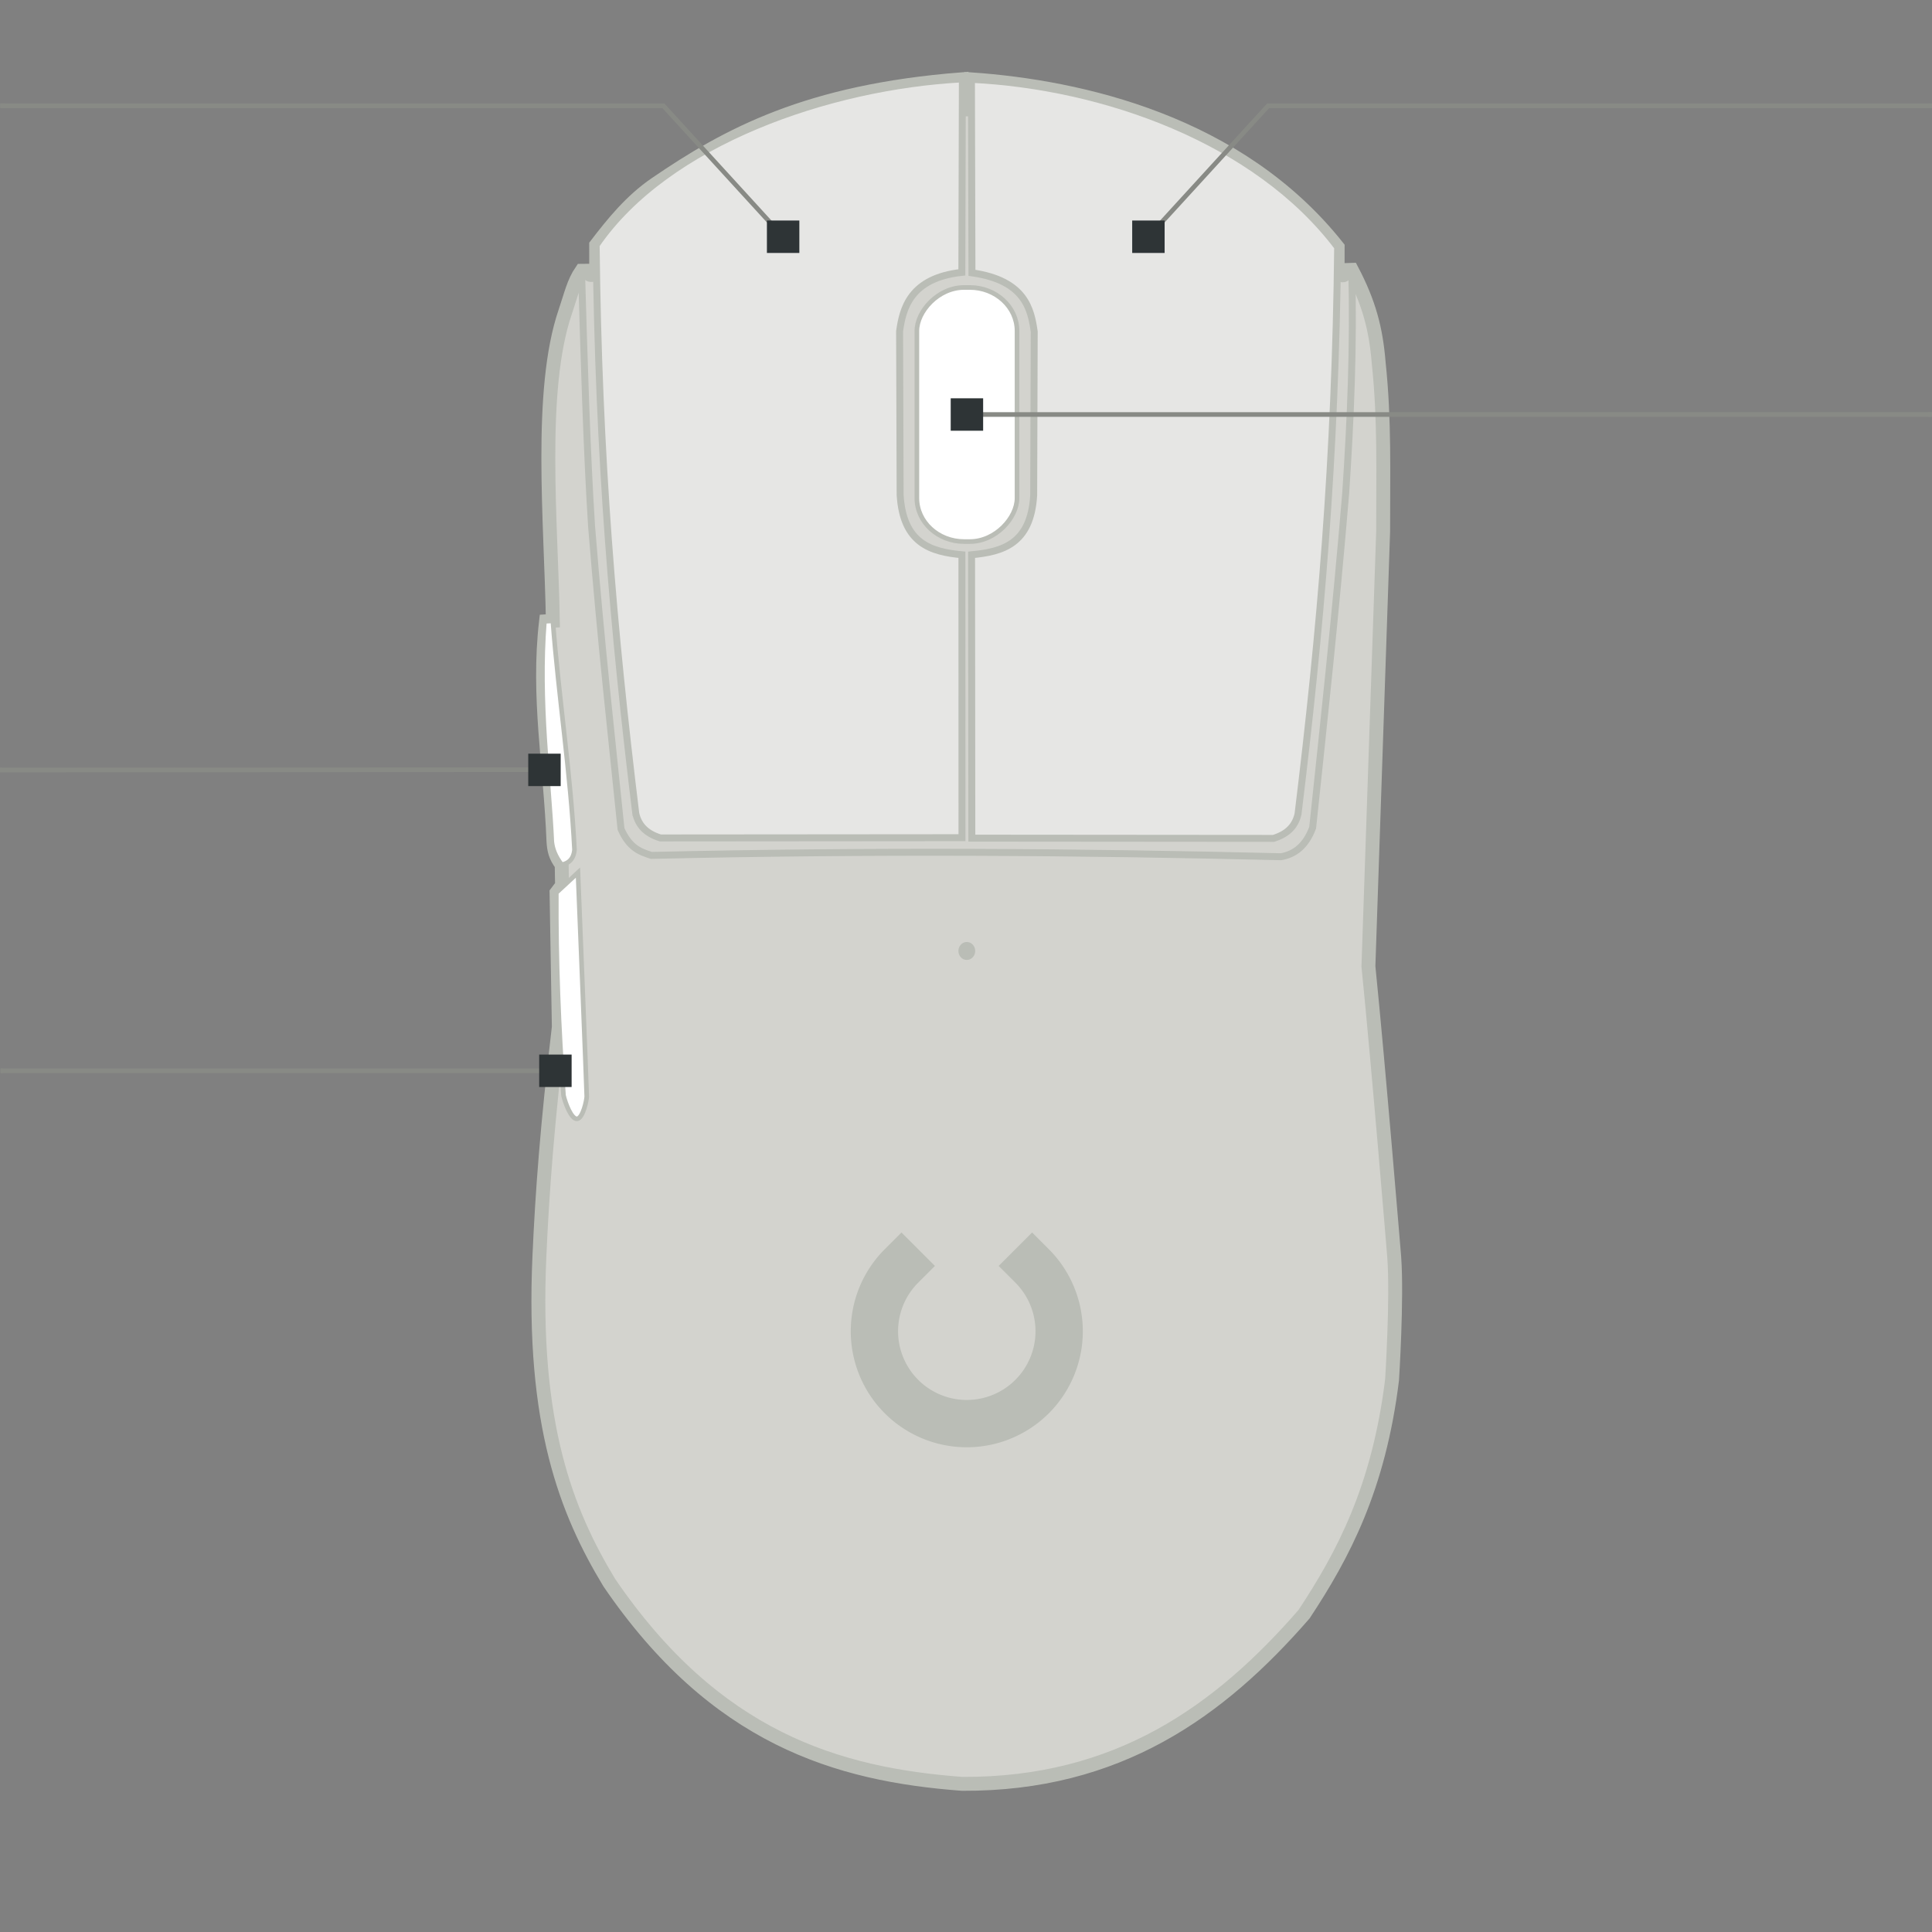 <?xml version="1.0" encoding="UTF-8" standalone="no"?>
<svg
   width="490"
   height="490"
   viewBox="0 0 490 490"
   version="1.1"
   id="svg8"
   inkscape:version="1.2.1 (9c6d41e410, 2022-07-14)"
   sodipodi:docname="logitech-g-pro-x-wireless-superlight.svg"
   inkscape:export-filename="/home/jimmac/logitech-g-pro.png"
   inkscape:export-xdpi="96"
   inkscape:export-ydpi="96"
   xmlns:inkscape="http://www.inkscape.org/namespaces/inkscape"
   xmlns:sodipodi="http://sodipodi.sourceforge.net/DTD/sodipodi-0.dtd"
   xmlns="http://www.w3.org/2000/svg"
   xmlns:svg="http://www.w3.org/2000/svg"
   xmlns:rdf="http://www.w3.org/1999/02/22-rdf-syntax-ns#"
   xmlns:cc="http://creativecommons.org/ns#"
   xmlns:dc="http://purl.org/dc/elements/1.1/">
  <rect x="0" y="0" width="490" height="490" fill="#808080" stroke="none"/>
  <defs
     id="defs2">
    <inkscape:path-effect
       effect="spiro"
       id="path-effect4193"
       is_visible="true"
       lpeversion="0" />
    <inkscape:path-effect
       effect="spiro"
       id="path-effect4185"
       is_visible="true"
       lpeversion="0" />
  </defs>
  <sodipodi:namedview
     id="base"
     pagecolor="#ffffff"
     bordercolor="#666666"
     borderopacity="1.0"
     inkscape:pageopacity="0.0"
     inkscape:pageshadow="2"
     inkscape:zoom="6.5317957"
     inkscape:cx="304.96412"
     inkscape:cy="224.46582"
     inkscape:document-units="px"
     inkscape:document-rotation="0"
     showgrid="false"
     units="px"
     borderlayer="true"
     inkscape:showpageshadow="false"
     inkscape:pagecheckerboard="false"
     showguides="true"
     inkscape:window-width="2554"
     inkscape:window-height="1364"
     inkscape:window-x="0"
     inkscape:window-y="0"
     inkscape:window-maximized="1"
     fit-margin-top="20"
     fit-margin-left="20"
     fit-margin-bottom="20"
     fit-margin-right="0"
     inkscape:guide-bbox="true"
     guidetolerance="10"
     objecttolerance="10"
     gridtolerance="10"
     inkscape:snap-object-midpoints="true"
     inkscape:snap-others="false"
     inkscape:snap-global="true"
     inkscape:snap-nodes="false"
     inkscape:snap-page="true"
     inkscape:deskcolor="#d1d1d1"
     inkscape:current-layer="Device">
    <inkscape:grid
       type="xygrid"
       id="grid956"
       originx="-68.792"
       originy="1.277" />
  </sodipodi:namedview>
  <g
     inkscape:groupmode="layer"
     id="Device"
     inkscape:label="Device"
     transform="translate(-68.792,-394.027)"
     style="display:inline">
    <path
       sodipodi:nodetypes="cccccccccccccccccsccccsccccccccc"
       inkscape:connector-curvature="0"
       id="path1292"
       d="m 411.631,462.468 c 4.406,8.364 6.138,15.067 6.82,23.488 1.561,14.761 1.114,27.987 1.139,42.867 l -3.733,110.298 c 2.545,25.118 6.544,73.743 6.544,73.743 0.771,10.563 -0.55,31.117 -0.55,31.117 -3.371,27.415 -12.353,44.357 -22.326,59.449 -21.395,24.59 -47.158,43.213 -86.695,43.023 -31.752,-2.367 -62.605,-11.601 -89.505,-51.022 -10.885,-17.993 -19.622,-40.134 -17.728,-82.803 0.739,-16.586 1.986,-33.197 4.923,-58.118 l -0.579,-34.08 1.398,-1.848 -0.093,-5.24 c -1.636,-2.151 -1.953,-3.789 -2.086,-5.972 -0.756,-19.292 -4.106,-36.645 -1.882,-55.766 l 1.73,-0.113 c -0.445,-25.079 -3.658,-58.424 3.132,-78.347 1.463,-4.292 2.118,-7.49 4.14,-10.437 l 1.237,-0.012 c 0.638,1.56 1.969,1.333 2.478,-0.028 V 456.17 c 4.221,-5.501 8.815,-11.213 15.1,-15.51 18.274,-12.494 38.545,-23.462 77.543,-26.52 l -0.045,7.624 h 2.594 l -0.012,-7.612 c 27.62,1.94 67.776,10.86 92.88,42.549 l -0.012,5.827 0.626,0.024 c -0.024,1.623 1.346,1.891 1.449,-0.036 z"
       style="fill:#d3d3ce;fill-opacity:1;stroke:#babdb6;stroke-width:3.525;stroke-linecap:butt;stroke-linejoin:miter;stroke-miterlimit:4;stroke-dasharray:none;stroke-opacity:1" />
    <path
       sodipodi:nodetypes="cccccc"
       inkscape:connector-curvature="0"
       id="button4"
       d="m 209.006,551.49 c 1.467,19.377 4.519,38.649 5.489,58.061 -0.274,2.903 -2.062,3.543 -3.251,3.791 -1.652,-2.181 -2.294,-3.998 -2.499,-5.788 -0.697,-15.652 -3.52,-35.623 -1.876,-55.951 z"
       style="fill:#ffffff;fill-opacity:1;stroke:#babdb6;stroke-width:1.175;stroke-linecap:butt;stroke-linejoin:miter;stroke-miterlimit:4;stroke-dasharray:none;stroke-opacity:1"
       inkscape:label="Fwd Left" />
    <path
       sodipodi:nodetypes="ccczzc"
       inkscape:connector-curvature="0"
       id="button3"
       d="m 215.379,615.337 -5.495,5.093 c -0.097,17.185 0.595,34.297 1.825,51.423 0.456,1.995 2.025,6.154 3.485,5.93 1.459,-0.224 2.39,-4.71 2.409,-5.652 0.019,-0.942 -2.224,-56.794 -2.224,-56.794 z"
       style="fill:#ffffff;fill-opacity:1;stroke:#babdb6;stroke-width:1.175;stroke-linecap:butt;stroke-linejoin:miter;stroke-miterlimit:4;stroke-dasharray:none;stroke-opacity:1"
       inkscape:label="Back Left" />
    <rect
       style="color:#000000;overflow:visible;opacity:1;fill:#ffffff;fill-opacity:1;stroke:#babdb6;stroke-width:1.175;stroke-linecap:butt;stroke-linejoin:bevel;stroke-miterlimit:4;stroke-dasharray:none;stroke-dashoffset:0;stroke-opacity:1;marker:none;marker-start:none;marker-mid:none;marker-end:none;paint-order:normal"
       id="button2"
       width="25.402"
       height="64.444"
       x="-326.735"
       y="466.937"
       rx="11.988"
       ry="11.023"
       inkscape:label="MMB"
       transform="scale(-1,1)" />
    <path
       sodipodi:nodetypes="ccccccccccc"
       inkscape:connector-curvature="0"
       id="button1"
       d="m 398,600.493 c -0.647,2.795 -2.378,4.977 -6.229,6.17 l -76.499,-0.063 -0.066,-71.872 c 7.861,-0.739 15.032,-2.745 15.752,-15.09 l 0.137,-41.485 c -0.796,-5.603 -2.266,-13.023 -15.792,-14.931 l -0.131,-49.072 c 33.278,1.589 72.201,15.195 92.88,42.549 -0.576,53.902 -4.356,97.191 -10.053,143.793 z"
       style="fill:#e6e6e4;fill-opacity:1;stroke:#babdb6;stroke-width:1.763;stroke-linecap:butt;stroke-linejoin:miter;stroke-miterlimit:4;stroke-dasharray:none;stroke-opacity:1"
       inkscape:label="RMB" />
    <path
       style="fill:#e6e6e4;fill-opacity:1;stroke:#babdb6;stroke-width:1.763;stroke-linecap:butt;stroke-linejoin:miter;stroke-miterlimit:4;stroke-dasharray:none;stroke-opacity:1"
       d="m 230.046,600.377 c 0.647,2.795 2.378,4.977 6.229,6.17 l 76.499,-0.063 -0.018,-71.756 c -7.861,-0.739 -14.949,-2.861 -15.669,-15.206 l -0.137,-41.485 c 0.796,-5.603 2.586,-13.505 15.792,-14.931 l 0.131,-49.072 c -33.752,1.767 -74.985,15.965 -92.88,42.135 0.576,53.902 4.356,97.606 10.053,144.207 z"
       id="button0"
       inkscape:connector-curvature="0"
       sodipodi:nodetypes="ccccccccccc"
       inkscape:label="LMB" />
    <path
       sodipodi:nodetypes="cccccccc"
       inkscape:connector-curvature="0"
       id="path1318"
       d="m 411.631,462.468 c 0.507,18.899 -0.271,37.799 -1.543,56.699 -2.576,30.859 -5.498,57.559 -8.377,84.775 -1.72,4.618 -4.537,6.77 -8.042,7.372 -50.696,-1.234 -103.296,-1.622 -159.665,-0.335 -2.774,-0.9 -5.549,-1.793 -7.707,-6.702 -2.49,-24.387 -4.98,-46.003 -7.47,-76.807 -1.23,-19.144 -1.93,-43.526 -2.551,-64.763"
       style="fill:none;stroke:#babdb6;stroke-width:1.763;stroke-linecap:butt;stroke-linejoin:miter;stroke-miterlimit:4;stroke-dasharray:none;stroke-opacity:1" />
    <g
       style="display:inline"
       id="path123123123190231"
       transform="matrix(1.175,0,0,1.175,490.857,-82.668)"
       inkscape:label="DPI LED">
      <ellipse
         style="fill:#babdb6;fill-opacity:1;stroke:#000000;stroke-width:0;stroke-miterlimit:4;stroke-dasharray:none"
         id="ellipse1300"
         cx="-150.52"
         cy="610.964"
         rx="1.814"
         ry="1.938" />
    </g>
    <path
       inkscape:label="LOGO LED"
       transform="rotate(-90)"
       sodipodi:open="true"
       d="m -715.098,330.557 a 23.426,23.426 0 0 1 -33.13,0 23.426,23.426 0 0 1 0,-33.13 23.426,23.426 0 0 1 33.13,0"
       sodipodi:arc-type="arc"
       sodipodi:end="5.4977871"
       sodipodi:start="0.78539816"
       sodipodi:ry="23.426294"
       sodipodi:rx="23.426294"
       sodipodi:cy="313.9917"
       sodipodi:cx="-731.66241"
       sodipodi:type="arc"
       id="path12312321"
       style="color:#000000;display:inline;overflow:visible;fill:none;fill-opacity:1;stroke:#babdb6;stroke-width:12;stroke-linecap:square;stroke-linejoin:bevel;stroke-miterlimit:4;stroke-dasharray:none;stroke-opacity:1" />
  </g>
  <g
     inkscape:groupmode="layer"
     id="Buttons"
     inkscape:label="Buttons"
     style="display:inline"
     transform="translate(-68.792,5.973)">
    <g
       id="button2-path"
       inkscape:label="#button2-path"
       transform="matrix(1.175,0,0,1.175,-12.014,-2.141)">
      <path
         sodipodi:nodetypes="cc"
         inkscape:connector-curvature="0"
         id="path960"
         d="m 485.193,86.21 -207.712,10e-7"
         style="color:#000000;overflow:visible;opacity:1;fill:none;fill-opacity:1;stroke:#888a85;stroke-width:1;stroke-linecap:square;stroke-linejoin:miter;stroke-miterlimit:4;stroke-dasharray:none;stroke-dashoffset:0;stroke-opacity:1;marker:none;marker-start:none;marker-mid:none;marker-end:none;paint-order:normal" />
      <rect
         y="82.71"
         x="273.981"
         height="7"
         width="7"
         id="rect970"
         style="color:#000000;overflow:visible;opacity:1;fill:#2e3436;fill-opacity:1;stroke:none;stroke-width:2;stroke-linecap:square;stroke-linejoin:miter;stroke-miterlimit:4;stroke-dasharray:none;stroke-dashoffset:0;stroke-opacity:1;marker:none;marker-start:none;marker-mid:none;marker-end:none;paint-order:normal" />
      <rect
         inkscape:label="#button2-leader"
         style="color:#000000;text-align:start;overflow:visible;fill:#888a85;fill-opacity:1;stroke:none;stroke-linecap:round"
         id="button2-leader"
         width="1"
         height="1"
         x="485"
         y="85.71" />
    </g>
    <g
       id="button4-path"
       inkscape:label="#button4-path"
       transform="matrix(1.175,0,0,1.175,-12.014,0.019)">
      <path
         sodipodi:nodetypes="cc"
         inkscape:connector-curvature="0"
         id="path964"
         d="m 186.129,161.049 -116.991,0.062"
         style="color:#000000;overflow:visible;opacity:1;fill:none;fill-opacity:1;stroke:#888a85;stroke-width:1;stroke-linecap:square;stroke-linejoin:miter;stroke-miterlimit:4;stroke-dasharray:none;stroke-dashoffset:0;stroke-opacity:1;marker:none;marker-start:none;marker-mid:none;marker-end:none;paint-order:normal" />
      <rect
         transform="scale(-1,1)"
         inkscape:label="#button4-leader"
         style="color:#000000;text-align:end;overflow:visible;fill:#888a85;fill-opacity:1;stroke:none;stroke-width:1;stroke-linecap:round"
         id="button4-leader"
         width="0.326"
         height="1"
         x="-69.139"
         y="160.58" />
      <rect
         transform="scale(-1,1)"
         y="157.58"
         x="-189.793"
         height="7"
         width="7"
         id="rect974"
         style="color:#000000;overflow:visible;opacity:1;fill:#2e3436;fill-opacity:1;stroke:none;stroke-width:2;stroke-linecap:square;stroke-linejoin:miter;stroke-miterlimit:4;stroke-dasharray:none;stroke-dashoffset:0;stroke-opacity:1;marker:none;marker-start:none;marker-mid:none;marker-end:none;paint-order:normal" />
    </g>
    <g
       id="button3-path"
       inkscape:label="#button3-path"
       transform="matrix(1.175,0,0,1.175,-11.738,24.31)">
      <path
         sodipodi:nodetypes="cc"
         style="color:#000000;overflow:visible;opacity:1;fill:none;fill-opacity:1;stroke:#888a85;stroke-width:1;stroke-linecap:square;stroke-linejoin:miter;stroke-miterlimit:4;stroke-dasharray:none;stroke-dashoffset:0;stroke-opacity:1;marker:none;marker-start:none;marker-mid:none;marker-end:none;paint-order:normal"
         d="M 187.982,205.356 H 69.13"
         id="path966"
         inkscape:connector-curvature="0" />
      <rect
         transform="scale(-1,1)"
         style="color:#000000;overflow:visible;opacity:1;fill:#2e3436;fill-opacity:1;stroke:none;stroke-width:2;stroke-linecap:square;stroke-linejoin:miter;stroke-miterlimit:4;stroke-dasharray:none;stroke-dashoffset:0;stroke-opacity:1;marker:none;marker-start:none;marker-mid:none;marker-end:none;paint-order:normal"
         id="rect976"
         width="7"
         height="7"
         x="-191.92"
         y="201.856" />
      <rect
         transform="scale(-1,1)"
         y="204.856"
         x="-69.13"
         height="1"
         width="0.322"
         id="button3-leader"
         style="color:#000000;text-align:end;overflow:visible;fill:#888a85;fill-opacity:1;stroke:none;stroke-width:1;stroke-linecap:round"
         inkscape:label="#button3-leader" />
    </g>
    <g
       id="button1-path"
       inkscape:label="#button1-path"
       transform="matrix(1.175,0,0,1.175,-12.014,-2.141)">
      <path
         sodipodi:nodetypes="ccc"
         style="color:#000000;overflow:visible;opacity:1;fill:none;fill-opacity:1;stroke:#888a85;stroke-width:1;stroke-linecap:square;stroke-linejoin:miter;stroke-miterlimit:4;stroke-dasharray:none;stroke-dashoffset:0;stroke-opacity:1;marker:none;marker-start:none;marker-mid:none;marker-end:none;paint-order:normal"
         d="m 316.655,47.84 25.849,-28.271 H 485"
         id="path958"
         inkscape:connector-curvature="0" />
      <rect
         inkscape:label="#button1-leader"
         style="color:#000000;text-align:start;overflow:visible;fill:#888a85;fill-opacity:1;stroke:none;stroke-linecap:round"
         id="button1-leader"
         width="1"
         height="1"
         x="485"
         y="19.069" />
      <rect
         style="color:#000000;overflow:visible;opacity:1;fill:#2e3436;fill-opacity:1;stroke:none;stroke-width:2;stroke-linecap:square;stroke-linejoin:miter;stroke-miterlimit:4;stroke-dasharray:none;stroke-dashoffset:0;stroke-opacity:1;marker:none;marker-start:none;marker-mid:none;marker-end:none;paint-order:normal"
         id="rect968"
         width="7"
         height="7"
         x="313.155"
         y="44.34" />
    </g>
    <g
       id="button0-path"
       inkscape:label="#button0-path"
       transform="matrix(1.175,0,0,1.175,-12.014,-2.141)">
      <rect
         transform="scale(-1,1)"
         inkscape:label="#button0-leader"
         y="19.069"
         x="-69.8"
         height="1"
         width="1"
         id="button0-leader"
         style="color:#000000;text-align:end;overflow:visible;fill:#888a85;fill-opacity:1;stroke:none;stroke-linecap:round" />
      <path
         inkscape:connector-curvature="0"
         id="path1398"
         d="M 237.81,47.84 211.961,19.569 H 69.465"
         style="color:#000000;overflow:visible;opacity:1;fill:none;fill-opacity:1;stroke:#888a85;stroke-width:1;stroke-linecap:square;stroke-linejoin:miter;stroke-miterlimit:4;stroke-dasharray:none;stroke-dashoffset:0;stroke-opacity:1;marker:none;marker-start:none;marker-mid:none;marker-end:none;paint-order:normal"
         sodipodi:nodetypes="ccc" />
      <rect
         style="color:#000000;overflow:visible;opacity:1;fill:#2e3436;fill-opacity:1;stroke:none;stroke-width:2;stroke-linecap:square;stroke-linejoin:miter;stroke-miterlimit:4;stroke-dasharray:none;stroke-dashoffset:0;stroke-opacity:1;marker:none;marker-start:none;marker-mid:none;marker-end:none;paint-order:normal"
         id="rect910"
         width="7"
         height="7"
         x="234.31"
         y="44.34" />
    </g>
  </g>
  <g
     inkscape:groupmode="layer"
     id="LEDs"
     inkscape:label="LEDs"
     style="display:inline"
     transform="translate(-68.792,5.973)" />
</svg>
